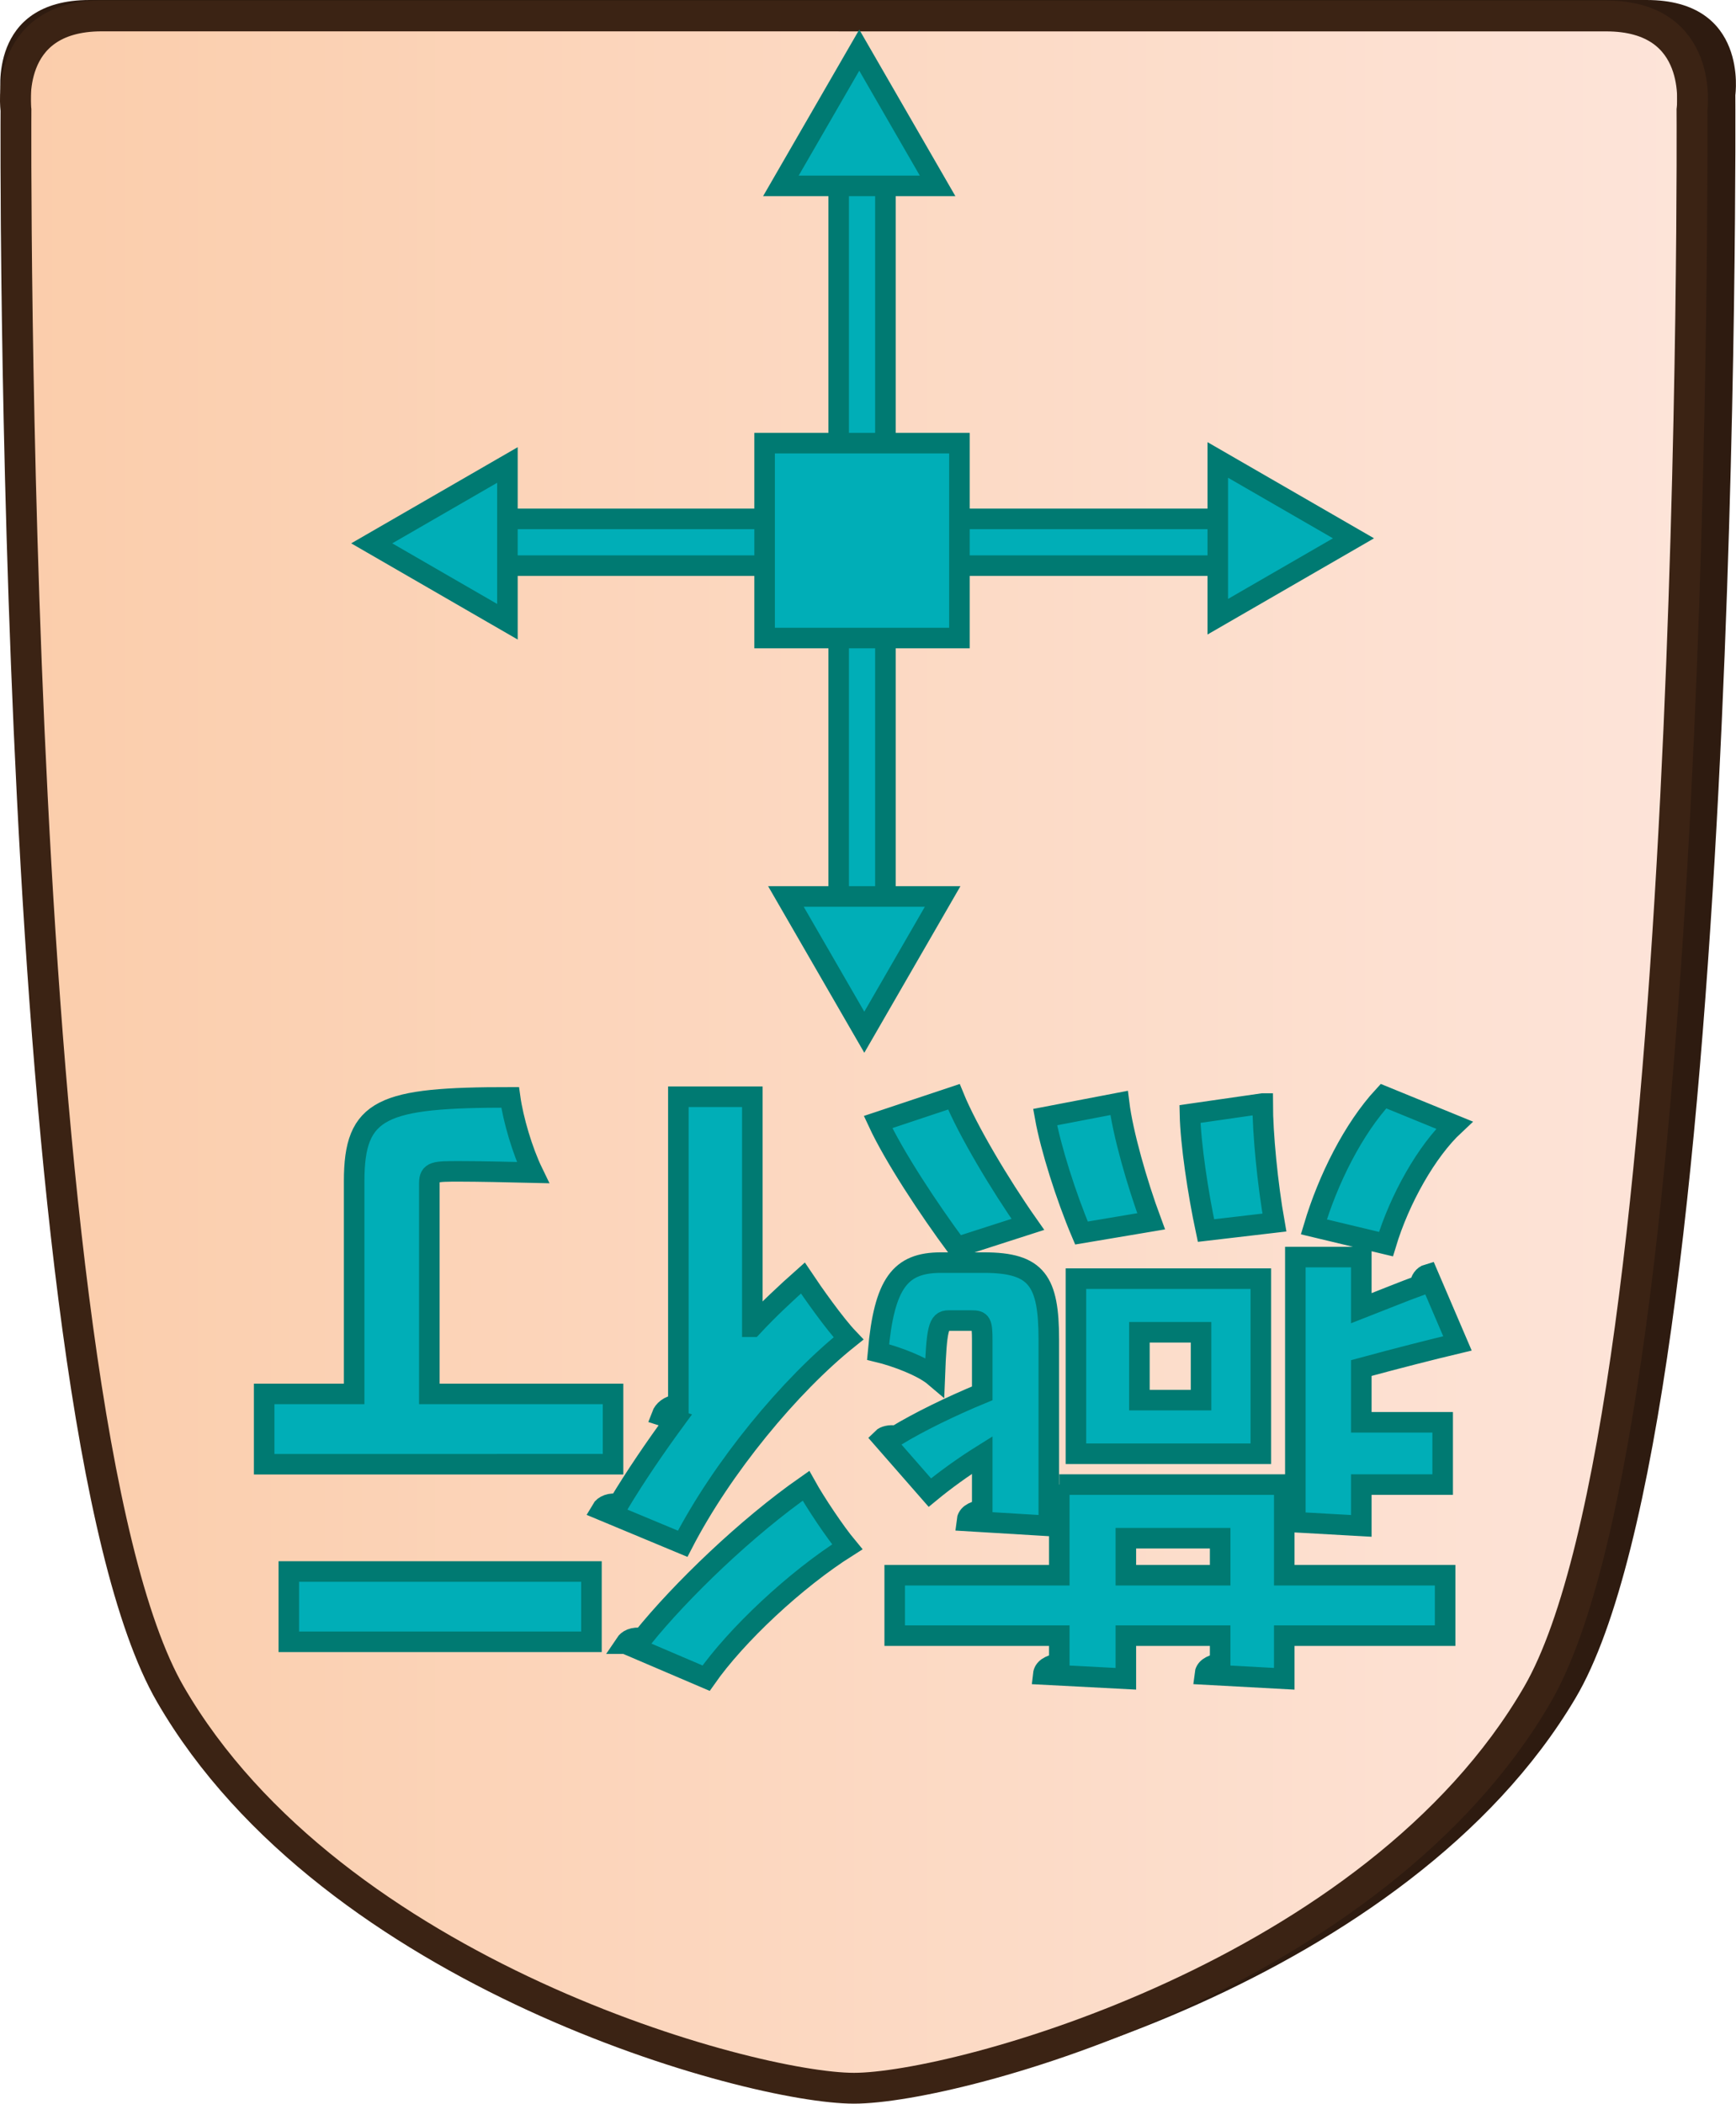 <?xml version="1.0" encoding="UTF-8"?>
<svg id="Layer_2" data-name="Layer 2" xmlns="http://www.w3.org/2000/svg" xmlns:xlink="http://www.w3.org/1999/xlink" viewBox="0 0 337.98 409.43">
  <defs>
    <style>
      .cls-1 {
        clip-path: url(#clippath-1);
      }

      .cls-2 {
        fill: #2e1b10;
      }

      .cls-3 {
        clip-path: url(#clippath);
      }

      .cls-4, .cls-5 {
        fill: none;
      }

      .cls-6 {
        fill: url(#linear-gradient);
      }

      .cls-6, .cls-7, .cls-5 {
        stroke-miterlimit: 10;
      }

      .cls-6, .cls-5 {
        stroke: #3b2314;
        stroke-width: 6px;
      }

      .cls-7 {
        fill: #00aeb7;
        stroke: #007a72;
        stroke-width: 4px;
      }
    </style>
    <clipPath id="clippath">
      <path id="Form_big" data-name="Form big" class="cls-5" d="M166.27,3.1H19.82C.54,3.1,3.11,21.39,3.11,21.39c0,0-1.54,253.78,30.06,308.36,31.6,54.58,113.05,76.68,133.09,76.68s101.49-22.1,133.09-76.68c31.6-54.58,30.06-308.36,30.06-308.36,0,0,2.57-18.28-16.7-18.28H166.27Z"/>
    </clipPath>
    <linearGradient id="linear-gradient" x1="9978.6" y1="-1768.51" x2="10305.13" y2="-1768.51" gradientTransform="translate(-9975.6 1965.28)" gradientUnits="userSpaceOnUse">
      <stop offset="0" stop-color="#fbcdab"/>
      <stop offset="1" stop-color="#fde4d9"/>
    </linearGradient>
    <clipPath id="clippath-1">
      <polygon class="cls-4" points="202.3 23.39 250.42 71.51 250.42 139.57 202.3 187.69 134.24 187.69 86.12 139.57 86.12 71.51 134.24 23.39 202.3 23.39"/>
    </clipPath>
  </defs>
  <g id="Main_JAP_copy" data-name="Main JAP copy">
    <g id="north_big_jap_copy_23" data-name="north big jap copy 23">
      <path id="Shadow" class="cls-2" d="M169.02,0H17.45C-2.49,0,.17,18.5,.17,18.5c0,0-1.6,256.77,31.11,311.99,32.7,55.22,116.99,77.58,137.73,77.58s105.03-22.36,137.73-77.58c32.71-55.22,31.11-311.99,31.11-311.99,0,0,2.66-18.5-17.28-18.5H169.02Z"/>
      <g>
        <g class="cls-3">
          <rect id="Color_gradient" data-name="Color gradient" class="cls-6" x="3" y="-56.19" width="326.53" height="505.92"/>
        </g>
        <path id="Form_big-2" data-name="Form big" class="cls-5" d="M166.27,3.1H19.82C.54,3.1,3.11,21.39,3.11,21.39c0,0-1.54,253.78,30.06,308.36,31.6,54.58,113.05,76.68,133.09,76.68s101.49-22.1,133.09-76.68c31.6-54.58,30.06-308.36,30.06-308.36,0,0,2.57-18.28-16.7-18.28H166.27Z"/>
      </g>
      <g id="Pieces_copy_59" data-name="Pieces copy 59">
        <g id="Gliding_Swallow_copy_32" data-name="Gliding Swallow copy 32">
          <g id="GS_move_copy_30" data-name="GS move copy 30">
            <g id="Lines">
              <g class="cls-1">
                <g>
                  <rect class="cls-7" x="85.95" y="100.99" width="163.75" height="9.1"/>
                  <rect class="cls-7" x="163.28" y="23.36" width="9.1" height="164.36"/>
                </g>
              </g>
            </g>
            <g id="Arrows_copy_60" data-name="Arrows copy 60">
              <polygon class="cls-7" points="237.09 89.52 263.51 104.77 237.09 120.03 237.09 89.52"/>
              <polygon class="cls-7" points="152.03 36.18 167.29 9.76 182.54 36.18 152.03 36.18"/>
              <polygon class="cls-7" points="98.79 121.01 72.37 105.75 98.79 90.5 98.79 121.01"/>
              <polygon class="cls-7" points="183.52 174.48 168.27 200.9 153.01 174.48 183.52 174.48"/>
            </g>
            <rect id="Center" class="cls-7" x="148.86" y="86.25" width="37.93" height="37.93"/>
          </g>
          <g>
            <path class="cls-7" d="M206.23,288.94h43.8v5.88c.48-.36,1.2-.6,2.16-.72v-49.44h12.84v9.96c4.32-1.68,8.4-3.36,11.4-4.44,.12-1.08,.72-1.92,1.56-2.16l5.76,13.44c-5.04,1.2-11.64,2.88-18.72,4.8v10.56h15.84v12.12h-15.84v8.04l-15-.84v10.44h31.32v11.76h-31.32v8.4l-15.48-.84c.12-1.08,.96-1.8,3-2.16v-5.4h-18.36v8.4l-16.08-.84c.12-1.08,1.08-1.8,3.12-2.16v-5.4h-32.04v-11.76h32.04v-17.64Zm49.56-50.16c2.76-9.24,7.68-19.08,13.56-25.44l13.8,5.64c-5.4,5.04-10.68,14.4-13.32,23.16l-14.04-3.36Zm-9.96-24c0,5.88,.96,15.72,2.28,23.16l-13.32,1.56c-1.56-7.32-3-16.92-3.12-22.68l14.16-2.04Zm-36.36,34.08h36v34.08h-36v-34.08Zm9.72,57.72h18.36v-7.2h-18.36v7.2Zm14.64-34.08v-13.2h-12v13.2h12Zm-15.96-57.84c.72,5.88,3.48,15.6,6.24,23.04l-13.56,2.28c-3-7.08-6-16.56-7.08-22.56l14.4-2.76Zm-33.24,42.36c-1.92,0-2.28,1.56-2.64,10.92-2.4-2.04-7.56-3.96-11.04-4.8,1.2-13.44,4.32-17.4,12.24-17.4h8.4c10.32,0,12.6,3.6,12.6,15v36.24l-15.96-.96c.12-1.08,.96-1.8,3-2.16v-10.68c-3.84,2.4-7.44,5.04-10.2,7.32l-9.24-10.56c.36-.36,1.44-.72,2.64-.48,4.32-2.64,10.68-5.76,16.8-8.28v-10.32c0-3.48-.24-3.84-2.04-3.84h-4.56Zm1.08-43.56c2.64,6.48,9,17.16,14.4,24.84l-13.8,4.44c-5.52-7.44-12.24-17.64-15.36-24.36l14.76-4.92Z"/>
            <path class="cls-7" d="M146.47,258.22c3.24-3.48,6.6-6.6,9.84-9.48,1.92,2.88,6.24,9,8.88,11.76-11.4,9.12-24.6,25.08-32.28,39.96l-15.84-6.6c.48-.84,1.8-1.44,3.36-1.08,3.24-5.4,7.08-11.04,11.04-16.44l-2.64-.84c.36-.96,1.32-1.92,3.24-2.16v-59.88h14.4v44.76Zm-24.72,61.68c.48-.72,1.44-1.32,3.36-1.08,7.44-9.24,20.28-21.6,31.8-29.64,1.8,3.24,5.64,9,8.04,11.88-10.08,6.36-21.6,17.16-27.48,25.56l-15.72-6.72Zm-70.32-34.92v-13.68h17.52v-41.4c0-14.28,5.4-16.32,30.36-16.32,.6,4.32,2.4,10.44,4.44,14.64-5.04-.12-10.8-.24-14.28-.24-4.8,0-5.88,0-5.88,2.28v41.04h35.76v13.68H51.43Zm4.8,34.56v-13.68h58.92v13.68H56.23Z"/>
          </g>
        </g>
      </g>
    </g>
  </g>
</svg>
